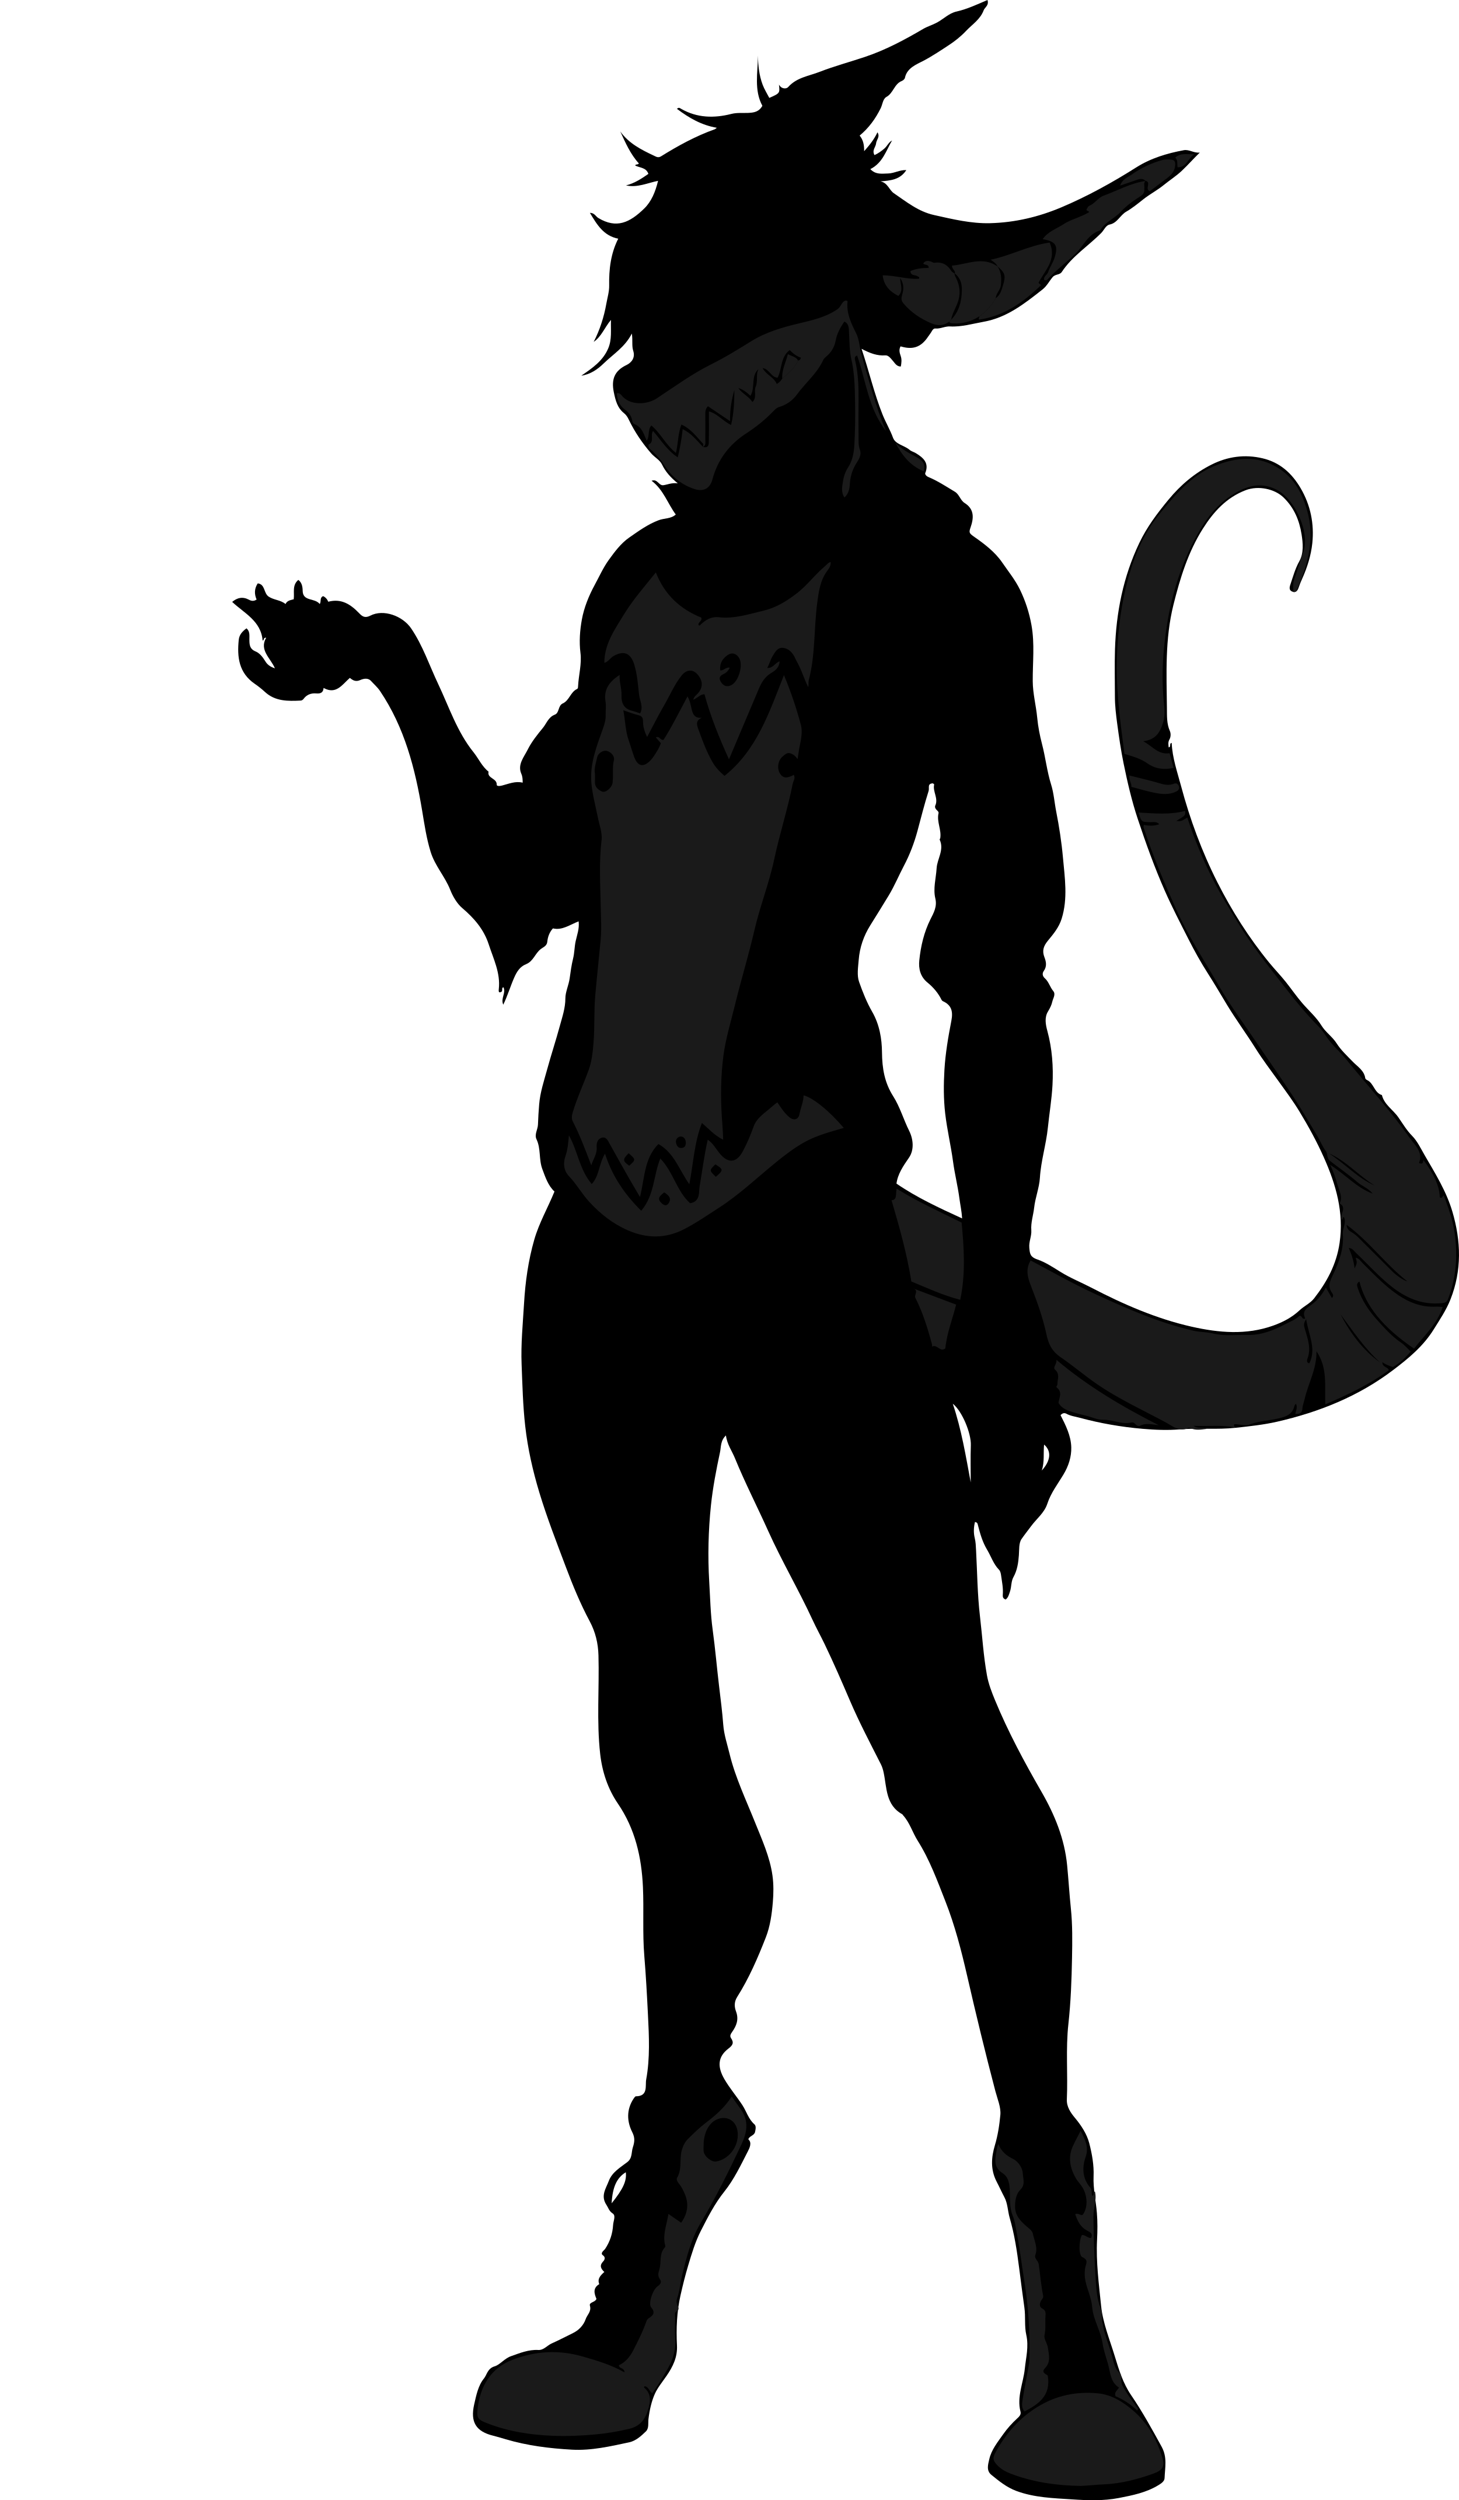 <?xml version="1.0" encoding="utf-8"?>
<!-- Generator: Adobe Illustrator 24.1.1, SVG Export Plug-In . SVG Version: 6.00 Build 0)  -->
<svg version="1.1" id="Layer_1" xmlns="http://www.w3.org/2000/svg" xmlns:xlink="http://www.w3.org/1999/xlink" x="0px" y="0px"
	 width="819.13" height="1403.45" viewBox="0 0 819.13 1403.45" style="enable-background:new 0 0 819.13 1403.45;" xml:space="preserve">
<style type="text/css">
	.st0{fill:#1A1A1A;}
</style>
<g>
	<path d="M293.45,439.34c-0.03-1.87-0.02-3.29-0.77-5.01c-2.25-5.16,1.51-9.37,3.59-13.55c2.21-4.44,5.47-8.46,8.59-12.27
		c1.99-2.44,3.05-6,6.64-7.35c2.58-0.97,1.73-5.07,4.48-6.31c3.7-1.68,4.3-6.42,8.03-8.11c0.48-0.22,0.5-0.88,0.54-1.59
		c0.32-6.23,2.12-12.45,1.34-18.65c-0.8-6.37-0.3-12.77,0.79-18.75c1.21-6.65,3.88-13.28,7.21-19.41c2.56-4.7,4.75-9.67,7.86-13.98
		c3.32-4.6,6.82-9.35,11.51-12.61c5.25-3.65,10.49-7.48,16.6-9.76c3.18-1.18,6.86-0.7,9.54-3.18c-4.51-6.05-6.85-13.86-13.58-18.95
		c3.41-1.25,3.97,2.89,6.66,2.5c2.38-0.34,4.56-1.47,8.05-1.05c-4.17-3.4-6.93-6.57-8.84-10.55c-1.25-2.61-4.14-4.02-6.07-6.24
		c-5.03-5.79-9.28-12.06-12.6-18.96c-0.69-1.44-1.4-2.62-2.78-3.72c-3.64-2.92-4.71-7.19-5.63-11.71
		c-1.46-7.15,0.35-12.01,7.18-15.26c2.82-1.34,4.95-4.14,3.74-7.9c-0.94-2.89-0.18-5.89-0.8-9.75
		c-3.81,7.59-10.44,11.55-15.78,16.76c-3.38,3.3-7.48,6.18-12.58,6.9c6.07-4.18,12.15-8.23,15.16-15.46
		c2.08-4.99,1.3-10.06,1.49-15.86c-3.63,4.32-5.34,9.38-9.7,12.35c3.5-6.82,5.78-14.01,7.11-21.48c0.6-3.37,1.64-6.7,1.58-10.17
		c-0.16-9.11,0.88-17.98,5.09-26.28c-8.3-1.64-11.95-7.93-15.91-14.5c2.54-0.04,3.27,2.02,4.74,2.9
		c10.18,6.11,17.59,2.65,25.79-5.36c3.96-3.87,6.22-9.19,7.74-15.52c-5.98,1.23-11.7,3.97-17.99,2.58
		c4.67-1.17,8.56-3.67,12.55-6.47c-1.18-3.62-4.78-3.36-7.39-4.69c0.23-0.96,1.47-0.26,2.05-1.18c-4.71-5.17-7.52-11.58-10.45-17.98
		c4.78,6.73,11.74,10.25,18.84,13.59c1.32,0.62,2.43,1.42,4.09,0.38c9.57-5.95,19.44-11.35,30.09-15.15
		c0.43-0.15,0.77-0.55,1.19-0.86c-8.54-1.42-15.63-5.54-22.38-10.62c1.08-1.04,1.68-0.38,2.38,0.01c8.95,5.12,18.48,5.3,28.13,2.85
		c3.18-0.81,6.25-0.45,9.37-0.58c3.16-0.14,6.11-0.45,8.08-4c-4.76-8.8-2.55-18.56-2.49-28.18c0.1,5.6,0.67,11.13,2.65,16.38
		c0.97,2.57,2.48,4.94,3.73,7.38c5.96-2.63,5.96-2.63,5.42-7.51c1.36,2.62,4.16,2.58,5.18,1.42c4.76-5.4,11.59-6.17,17.66-8.54
		c8.34-3.25,17.02-5.55,25.49-8.4c11.46-3.85,22.13-9.51,32.57-15.66c2.38-1.4,5.37-2.28,7.89-3.65c3.65-1.99,6.72-5.21,10.88-6.14
		c6.05-1.36,11.63-4.02,17.41-6.48c0.95,3.07-1.51,4.08-2.14,5.77c-1.94,5.18-6.46,7.93-9.93,11.62c-2.73,2.91-6.11,5.62-9.21,7.66
		c-4.68,3.09-9.55,6.35-14.64,9.05c-3.75,1.99-9.27,3.92-10.44,9.6c-0.14,0.68-1.01,1.46-1.72,1.74c-4.27,1.64-4.75,6.81-8.65,8.96
		c-2.03,1.11-2.17,4.19-3.22,6.32c-2.9,5.88-6.62,11.05-11.82,15.38c2.03,2.52,2.54,5.2,2.52,8.78c3.23-3.66,5.71-6.79,7.46-10.61
		c1.63,2.47-0.58,4.19-0.76,6.22c-0.18,2.06-2.46,3.84-0.88,6.57c2.13-0.98,3.85-2.23,5.54-3.68c1.61-1.38,2.32-3.47,4.31-4.53
		c-3.38,5.74-5.21,12.55-12.19,16.08c3.06,3.24,6.52,2.51,9.93,2.45c3.46-0.06,6.51-2.06,10.27-1.92c-3.5,5.48-8.9,5.89-14.54,6.35
		c4.09,0.75,4.88,4.85,7.53,6.65c7.08,4.81,13.68,10.27,22.59,12.25c10.43,2.32,20.75,4.85,31.49,4.57
		c13.86-0.36,27.12-3.48,39.92-8.88c14.77-6.24,28.7-13.96,42.24-22.52c8.05-5.08,17.16-7.83,26.54-9.57c3.09-0.57,5.71,1.76,9,1.31
		c-3.49,3.37-6.59,6.93-10.08,10.22c-3.18,3-6.88,5.34-10.18,8.03c-3.5,2.86-7.83,5.13-11.47,8.01c-3.07,2.43-6.31,5.06-9.48,6.87
		c-3.59,2.05-5.02,6.41-9.42,7.29c-2.16,0.43-3.12,3.13-4.7,4.72c-7.31,7.37-16.31,13.03-22.14,21.87
		c-1.22,1.84-3.64,1.12-5.15,2.92c-1.9,2.26-3.26,5-5.62,6.87c-10,7.88-19.97,15.84-33.02,18.17c-6.27,1.12-12.47,2.99-18.91,2.65
		c-2.91-0.16-5.43,1.4-8.29,1.16c-1.06-0.09-1.65,0.86-2.16,1.77c-0.56,0.99-1.31,1.88-1.95,2.84c-3.91,5.86-8.49,7.52-15.42,5.4
		c-1.05,1.85-0.58,3.57,0.09,5.49c0.64,1.85,0.42,3.9,0.03,5.84c-2.38-0.02-3.25-1.85-4.56-3.32c-1.11-1.25-2.38-3.08-4.14-2.95
		c-4.56,0.34-8.58-1.17-13.33-3.68c4.3,12.88,7.08,25.11,11.76,36.84c1.78,4.47,4.25,8.58,5.92,13.12c1.37,3.72,6.37,4.23,9.34,6.8
		c0.96,0.83,2.35,1.14,3.46,1.82c4.19,2.56,7.6,5.48,5.28,11.21c-0.18,0.44,0.25,1.56,1.85,2.22c5.17,2.15,9.93,5.33,14.78,8.22
		c2.49,1.48,3.06,4.79,5.46,6.31c5.7,3.59,5.12,8.69,3.3,13.88c-0.94,2.68-0.68,3.17,2.01,5.05c5.81,4.05,11.77,8.57,15.81,14.49
		c3.43,5.02,7.33,9.76,10.03,15.36c3.07,6.36,5.14,12.83,6.4,19.79c1.89,10.51,0.64,21.01,0.71,31.49
		c0.05,6.99,1.86,13.61,2.51,20.45c0.47,5.01,1.45,10.02,2.72,14.89c1.95,7.5,2.76,15.22,5.1,22.7c1.5,4.77,1.86,10.13,2.86,15.2
		c1.67,8.49,2.99,17.09,3.76,25.63c1.03,11.44,2.87,23.08-0.75,34.54c-1.52,4.82-4.66,8.57-7.7,12.25c-2.5,3.04-3.33,5.68-1.93,9.28
		c0.98,2.52,1.45,5.12-0.34,7.65c-1.03,1.46-0.79,2.95,0.65,4.24c2.14,1.92,2.78,4.86,4.62,7.06c1.55,1.86-0.09,4.03-0.52,5.97
		c-0.42,1.92-1.32,3.71-2.41,5.5c-2.06,3.36-1.36,7.3-0.37,10.93c2.71,9.97,3.43,20.14,2.89,30.37c-0.43,8.01-1.78,15.96-2.6,23.93
		c-0.97,9.48-3.88,18.58-4.47,28.11c-0.35,5.66-2.59,11.09-3.23,16.8c-0.47,4.22-1.92,8.36-1.6,12.65c0.25,3.37-1.43,6.42-1.12,9.81
		c0.3,3.16,0.32,5.19,4.51,6.61c4.53,1.53,8.93,4.48,13.12,7.07c5.52,3.41,11.5,5.8,17.17,8.75c17.95,9.33,36.54,17.46,56.36,21.93
		c15.17,3.42,30.65,4.79,45.74-0.6c5.34-1.91,10.44-4.49,14.85-8.62c2.48-2.32,6.01-3.92,8.17-6.7
		c7.18-9.23,12.57-19.13,14.29-31.13c2.46-17.17-1.99-32.59-8.84-47.98c-4-8.98-8.71-17.53-13.75-25.84
		c-3.49-5.75-7.6-11.27-11.57-16.79c-4.42-6.15-9.05-12.24-13.07-18.64c-5.18-8.24-10.96-16.08-15.98-24.36
		c-3.5-5.79-6.96-11.73-10.6-17.41c-4.03-6.29-7.67-12.82-11-19.4c-4.58-9.03-9.27-18.03-13.36-27.32
		c-5.78-13.13-10.63-26.61-15.14-40.2c-3.39-10.19-5.81-20.64-7.96-31.17c-1.51-7.37-2.58-14.81-3.58-22.22
		c-0.67-5-1.3-10.14-1.3-15.27c-0.01-8.83-0.23-17.67,0.04-26.49c0.65-20.79,4.61-40.8,13.65-59.77
		c4.28-8.99,10.07-16.66,16.35-24.27c6.83-8.29,14.75-14.99,24.21-19.74c9.01-4.54,18.66-5.89,28.68-3.53
		c9.75,2.3,16.44,8.4,21.36,16.81c5.58,9.54,7.65,19.98,6.54,30.79c-0.71,6.88-2.83,13.63-5.71,20.03
		c-0.73,1.63-1.43,3.29-1.99,4.98c-0.61,1.85-1.69,3.03-3.64,2.17c-1.6-0.7-1.62-2.03-1.03-3.76c1.53-4.48,2.7-8.99,5.07-13.23
		c2.58-4.61,2.05-10.15,1.27-15.1c-1.24-7.78-4.11-14.89-10.15-20.73c-4.88-4.72-13.97-6.83-21.25-4.06
		c-10.91,4.16-18.18,12.33-24.07,21.68c-8.24,13.06-12.73,27.66-16.46,42.62c-4.8,19.24-3.9,38.73-3.67,58.18
		c0.05,4.12-0.18,8.56,1.64,12.66c0.61,1.38,0.6,3.34-0.26,4.86c-0.82,1.45-0.55,2.87-0.39,4.35c1.58-0.18,0.1-2.27,1.69-2.48
		c0.36,8.4,3.15,16.31,5.29,24.31c4.97,18.6,11.64,36.64,20.32,53.83c8.12,16.07,17.74,31.23,29.15,45.2c3,3.67,6.37,7.14,9.29,10.8
		c3.16,3.97,6.05,8.2,9.42,12.09c3.56,4.1,7.83,7.86,10.55,12.3c2.4,3.94,6.19,6.31,8.64,10.19c2.29,3.64,5.94,7.05,9.14,10.35
		c2.43,2.5,6.27,4.82,6.86,9.07c0.06,0.41,0.57,0.89,0.99,1.08c3.88,1.74,4.04,7.17,8.37,8.44c1.31,5.38,6.27,8.24,9.22,12.48
		c2.37,3.4,4.64,7.28,7.8,10.47c2.85,2.88,4.88,7.2,7.09,11c5.89,10.16,12.11,20.12,15.47,31.52c4.86,16.51,5.34,32.92-1.05,49.15
		c-2.37,6.04-5.99,11.36-9.41,16.87c-5.94,9.58-14.3,16.41-22.93,22.95c-19.34,14.66-41.46,23.52-64.95,28.9
		c-7.61,1.74-15.47,2.58-23.31,3.43c-10.47,1.13-20.92,0.02-31.31,0.89c-7.07,0.59-14.14,0.28-21.06-0.32
		c-11.84-1.03-23.63-3.06-35.16-6.18c-2.5-0.68-5.13-0.98-7.46-2.24c-1.13-0.62-2.2-0.49-3.36,0.76c2.87,5.65,5.85,11.52,6.02,18.04
		c0.14,5.35-1.54,10.5-4.32,15.16c-3.23,5.41-7.14,10.42-9.13,16.53c-1.66,5.09-5.98,8.36-9.03,12.48c-1.8,2.42-3.77,4.9-5.45,7.33
		c-1.58,2.29-1.26,5.98-1.49,9.08c-0.31,4.28-0.92,8.45-3.04,12.26c-1.39,2.5-1.05,5.4-1.93,8.03c-0.58,1.73-0.95,3.43-2.42,4.58
		c-1.5-0.45-1.74-1.53-1.64-2.73c0.31-3.66-0.46-7.2-0.95-10.79c-0.16-1.21-0.46-2.46-1.15-3.17c-3.16-3.23-4.45-7.5-6.69-11.23
		c-2.63-4.37-3.98-9.17-5.22-14.03c-0.17-0.65-0.19-1.29-1.61-1.58c-0.74,2.98-0.84,6.16-0.14,8.98c0.58,2.32,0.62,4.55,0.75,6.85
		c0.67,12.37,0.75,24.8,2.19,37.08c1.3,11.06,1.95,22.22,3.93,33.18c0.86,4.76,2.65,9.41,4.51,13.91
		c7.36,17.84,16.49,34.78,26.12,51.49c7.36,12.78,12.94,26.28,14.39,41.3c0.78,8.03,1.25,16.09,2.08,24.08
		c0.97,9.31,0.83,18.57,0.66,27.82c-0.23,12.38-0.69,24.8-2.04,37.09c-1.56,14.12-0.24,28.22-0.87,42.31
		c-0.19,4.23,2.21,7.6,4.5,10.35c3.66,4.38,6.8,9.22,8.11,14.36c1.51,5.91,2.67,12.2,2.4,18.5c-0.3,6.96,1.32,13.73,1.86,20.6
		c0.4,4.97,0.35,10,0.1,14.99c-0.64,12.45,1.02,24.78,2.26,37.08c0.98,9.68,4.81,18.88,7.65,28.22c2.34,7.68,4.65,15.29,9.21,21.96
		c6.35,9.29,11.73,19.11,17.14,28.96c3.26,5.93,1.87,11.71,1.64,17.61c-0.07,1.85-1.99,3.05-3.51,3.98
		c-6.78,4.14-14.43,5.67-22.1,7.16c-8.73,1.7-17.58,1.37-26.28,0.79c-10.55-0.7-21.27-0.96-31.43-4.77c-5.34-2-9.63-5.49-13.92-8.99
		c-2.99-2.44-1.83-5.92-1.17-8.83c1.22-5.33,4.72-9.58,7.81-13.98c2.29-3.26,4.95-6.19,7.87-8.88c1.13-1.05,2.27-2.12,1.83-3.81
		c-2.14-8.32,1.6-16.06,2.43-24.08c0.65-6.33,2.31-12.41,0.83-18.98c-1.11-4.91-0.34-10.15-1.06-15.28
		c-1.05-7.45-2-14.92-2.96-22.38c-1.21-9.42-2.6-18.77-5.26-27.88c-1.14-3.91-1.12-8.21-3-11.74c-1.53-2.88-2.85-5.84-4.34-8.69
		c-3.57-6.87-3.04-13.67-0.99-20.54c1.66-5.56,2.52-11.32,3.05-16.95c0.41-4.31-1.61-8.89-2.77-13.29
		c-5.67-21.56-10.92-43.22-15.9-64.95c-3.24-14.12-6.88-28.2-12.17-41.67c-4.55-11.58-8.84-23.38-15.55-34.01
		c-2.98-4.71-4.47-10.27-8.36-14.45c-0.11-0.12-0.15-0.34-0.27-0.41c-9.42-5.18-8.68-14.96-10.52-23.51
		c-0.35-1.65-0.82-3.17-1.55-4.61c-5.98-11.82-12.17-23.55-17.38-35.73c-4.56-10.64-9.17-21.26-14.19-31.69
		c-2.19-4.55-4.64-8.96-6.76-13.55c-7.8-16.91-17.29-32.99-24.94-49.99c-6.14-13.65-13-26.98-18.67-40.85
		c-1.66-4.07-4.37-7.68-5.04-12.73c-3.1,2.89-2.7,6.45-3.31,9.33c-2.11,9.89-4.05,19.87-5.1,29.92c-1.48,14.2-1.82,28.53-0.97,42.77
		c0.54,9.03,0.71,18.14,1.94,27.1c1.45,10.55,2.34,21.17,3.61,31.74c0.86,7.15,1.78,14.35,2.33,21.56
		c0.42,5.53,2.21,10.84,3.52,16.22c3.25,13.37,9.18,25.73,14.26,38.41c3.93,9.8,8.4,19.5,9.86,30.07c0.68,4.91,0.61,10,0.19,14.95
		c-0.57,6.68-1.48,13.41-3.94,19.69c-4.51,11.52-9.42,22.92-16.05,33.39c-1.88,2.96-1.57,5.76-0.68,8.15
		c1.69,4.53,0.27,8.04-2.15,11.49c-0.85,1.21-1.5,2.26-0.62,3.57c1.74,2.58,0.91,3.98-1.5,5.82c-5.92,4.52-6.36,10.11-2.24,17.18
		c3,5.15,6.89,9.66,10.12,14.61c2.29,3.51,3.36,7.77,6.73,10.72c1.09,0.95,0.65,2.94,0.33,4.33c-0.47,2.07-3.12,2.09-3.77,4.08
		c2.18,1.83,0.72,4.86-0.16,6.58c-4,7.8-7.83,15.92-13.25,22.7c-5.5,6.88-9.34,14.47-13.25,22.13c-3.14,6.15-5.09,12.73-7.08,19.38
		c-1.67,5.58-3.06,11.19-4.33,16.83c-2.08,9.24-2.45,18.66-1.98,28.07c0.33,6.64-2.28,11.93-5.93,17.21
		c-2.25,3.26-4.96,6.58-6.45,9.89c-1.9,4.2-3.02,9.26-3.61,14.11c-0.3,2.44,0.38,5.28-1.47,7.08c-2.67,2.6-5.67,5.32-9.34,6.1
		c-10.57,2.26-21.23,4.74-32.11,4.14c-12.57-0.7-25.08-2.24-37.23-5.85c-2.34-0.69-4.68-1.41-7.04-1.99
		c-9.75-2.39-12.91-7.72-10.67-17.58c1.17-5.13,2.24-10.57,5.47-14.53c1.75-2.14,1.94-5.62,6.04-6.84c2.94-0.87,5.47-4.38,9.12-5.67
		c5.03-1.78,9.89-3.8,15.39-3.5c3.03,0.16,4.93-2.54,7.5-3.68c4-1.77,7.91-3.83,11.86-5.76c3.19-1.55,5.97-4.24,7.26-7.97
		c0.85-2.44,3.28-4.16,2.34-7.45c-0.58-2.03,2.91-1.8,3.67-3.82c-1.23-2.94-2.17-6.06,1.57-8.28c-1.17-2.96,0.63-4.85,2.85-6.83
		c-1.89-1.75-2.85-3.54-0.78-5.77c0.21-0.23,2.13-2.08-0.03-3.6c-1.76-1.24,0.81-2.88,1.26-3.57c2.75-4.18,4.16-8.47,4.48-13.51
		c0.14-2.24,1.66-5.15-0.22-6.38c-2.09-1.37-2.42-3.15-3.54-4.85c-3.37-5.08-0.28-9.13,1.33-13.4c1.88-4.97,6.45-7.56,10.37-10.57
		c2.94-2.25,2.23-5.46,3.12-8.23c0.9-2.79,1.39-5.23-0.26-8.48c-3.1-6.07-3.38-12.74,0.67-18.89c0.36-0.54,0.91-1.37,1.38-1.37
		c6.95-0.03,5.09-5.99,5.72-9.4c2.2-11.97,1.61-24.19,1-36.25c-0.55-11.03-1.14-22.1-2.05-33.09c-1.07-12.97-0.19-25.89-0.78-38.82
		c-0.77-16.74-4.37-32.54-14.06-46.74c-5.64-8.27-8.8-17.77-9.94-27.87c-2.07-18.41-0.45-36.87-0.96-55.29
		c-0.19-6.78-1.65-13.06-4.92-19.17c-5.22-9.77-9.46-20.03-13.37-30.42c-5.21-13.86-10.61-27.65-14.9-41.85
		c-3.68-12.2-6.49-24.54-7.93-37.25c-1.31-11.52-1.57-23.05-2.03-34.6c-0.47-11.52,0.7-22.94,1.37-34.36
		c0.7-12.02,2.38-24.05,5.74-35.74c2.71-9.44,7.62-17.89,11.34-27.02c-3.54-3.26-5.07-7.92-6.82-12.6
		c-2.03-5.44-0.73-11.4-3.27-16.73c-1.29-2.7,0.72-5.45,0.82-8.24c0.13-3.77,0.36-7.55,0.67-11.32c0.56-6.87,2.74-13.26,4.51-19.73
		c2.22-8.14,4.9-16.21,7.1-24.34c1.34-4.93,3.11-9.97,3.11-15.49c0-3.53,1.85-7.3,2.4-11.16c0.52-3.72,1.04-7.58,1.92-11.12
		c0.8-3.23,0.76-6.49,1.43-9.68c0.75-3.53,2.21-7.12,1.69-11.25c-5,1.94-9.23,5.19-14.43,3.95c-2.03,2.27-2.89,4.83-3.16,7.51
		c-0.24,2.38-2.28,3.03-3.64,4.07c-3.19,2.44-4.21,6.89-8.23,8.49c-3.46,1.38-5.2,4.13-6.7,7.54c-2.16,4.88-3.64,10.04-6.15,15.23
		c-1.6-3.63,1.71-6.65,0.08-9.8c-1.52,0.38,0.39,2.74-2.15,2.86c-0.57-0.08-0.53-1.04-0.44-1.79c1.02-9.05-2.99-16.95-5.66-25.16
		c-2.76-8.45-8.19-14.69-14.96-20.45c-2.69-2.29-5.13-6.27-6.64-10.13c-2.94-7.48-8.59-13.46-11.02-21.36
		c-2.33-7.56-3.45-15.25-4.73-22.95c-3.95-23.82-9.91-46.9-23.66-67.29c-1.47-2.18-3.39-3.82-5.1-5.69
		c-1.63-1.8-4.15-1.32-6.05-0.46c-2.38,1.07-4.03,0.27-5.79-1.24c-4.28,3.73-7.67,9.59-14.75,5.65c-0.25,2.97-2.14,3.24-4.1,3.09
		c-2.97-0.24-5.34,0.64-7.14,3.05c-0.4,0.53-0.93,0.92-1.66,0.96c-7.15,0.36-14.29,0.45-20-4.83c-1.83-1.69-3.76-3.21-5.78-4.6
		c-8.91-6.12-9.95-15.01-8.96-24.67c0.29-2.85,2.03-4.76,4.36-6.46c2,1.73,1.59,4.05,1.61,6.23c0.03,2.88,0.07,5.36,3.58,6.79
		c2.12,0.86,3.95,3.15,5.2,5.23c1.2,1.99,2.64,3.25,5.56,4.21c-2.5-5.85-8.92-10.2-4.91-17.2c-1.83-0.12-0.96,1.6-2,1.58
		c-0.91-11.02-10.33-15.31-17.09-21.67c2.88-2.43,5.98-3.04,9.34-1.26c1.42,0.75,2.75,1.04,4.38-0.08
		c-1.36-3.09-1.29-6.17,0.65-9.07c4.31,0.55,3.18,5.52,6.17,7.48c2.98,1.95,6.65,1.8,9.42,4.13c0.92-2.03,2.86-2.19,4.58-2.66
		c0.54-3.71-1.04-7.82,2.6-10.9c2.02,1.53,2.39,3.87,2.43,5.99c0.05,2.87,1.29,4.06,3.91,4.85c1.96,0.59,4.2,0.91,5.69,2.71
		c0.96-1.43-0.16-3.59,1.91-4.43c1.31,0.63,2.28,1.69,2.87,3.14c7.29-1.92,12.44,1.38,17.2,6.3c1.5,1.55,3.05,3.25,6.43,1.51
		c7.32-3.79,18.09,0.1,22.89,7.15c6.58,9.66,10.21,20.73,15.16,31.16c6.17,13.03,10.65,26.92,19.87,38.37
		c2.88,3.58,4.71,7.97,8.44,10.89c-0.89,3.87,4.72,3.63,4.58,7.28c-0.04,1.03,1.76,0.84,2.98,0.53
		C285.67,439.97,289.37,438.32,293.45,439.34z M540.17,683.94c-0.26-4.11-1.05-7.65-1.52-11.19c-0.91-6.94-2.65-13.78-3.58-20.72
		c-1.22-9.07-3.37-17.97-4.42-27.09c-0.94-8.16-0.89-16.27-0.42-24.32c0.54-9.27,2.13-18.52,3.9-27.66
		c0.99-5.14,0.16-8.73-4.75-10.95c-0.28-0.13-0.57-0.4-0.71-0.67c-1.9-3.9-4.67-7.13-7.98-9.83c-4.02-3.28-5.04-7.81-4.57-12.4
		c0.82-7.99,2.62-15.79,6.29-23.13c1.76-3.51,3.82-7.04,2.72-11.63c-1.34-5.58,0.38-11.35,0.72-16.99
		c0.32-5.31,4.39-10.29,1.71-16.05c-0.09-0.2,0.3-0.58,0.34-0.89c0.72-4.7-2.08-9.16-0.98-13.91c0.2-0.87-0.68-1.45-1.24-2.05
		c-0.63-0.67-0.91-1.55-0.57-2.3c1.84-4.06-1.57-7.81-0.64-11.81c0.03-0.15-0.47-0.42-0.72-0.64c-3.28,0.16-1.84,2.54-2.41,4.32
		c-2.36,7.43-4.24,14.95-6.26,22.46c-1.79,6.63-4.29,13.22-7.49,19.29c-2.94,5.58-5.36,11.44-8.6,16.81
		c-3.41,5.64-6.9,11.24-10.39,16.83c-3.71,5.93-5.94,12.4-6.49,19.34c-0.33,4.14-1.1,8.69,0.21,12.4c2.01,5.7,4.34,11.55,7.31,16.71
		c4.2,7.28,5.48,15.32,5.55,22.81c0.08,9.1,1.44,17.03,6.26,24.63c3.85,6.06,5.81,13.06,9.01,19.49c2.25,4.52,2.97,10.58-0.15,15.08
		c-3.25,4.69-6.29,9.18-6.99,14.51C514.71,672.23,527.03,677.92,540.17,683.94z M545,832.13c0-6.95-0.2-13.91,0.06-20.85
		c0.25-6.71-4.91-19.22-10.14-23.33C539.84,802.52,542.22,817.36,545,832.13z M343.38,1236.8c6.49-8.08,8.56-12.6,7.96-17.44
		C346.25,1222.49,343.91,1227.63,343.38,1236.8z M586.18,810.87c-0.47,5.05,0.32,9.49-1.27,14.57
		C589.94,819.88,590.44,814.58,586.18,810.87z"/>
	<path class="st0" d="M349.94,398.69c1.14,5.77,1.12,11.47,3.03,16.89c1.08,3.07,1.96,6.21,3.07,9.27c1.95,5.37,5.24,6.08,9.1,2.03
		c0.68-0.71,1.32-1.48,1.86-2.3c1.53-2.3,3.06-4.6,4.02-7.4c-0.89-1.02-1.82-2.09-2.81-3.22c2.08-1.09,2.42,1.75,4.33,1.33
		c4.8-7.55,8.85-15.81,13.45-24.37c1.46,2.65,1.8,4.83,2.29,7.02c0.61,2.73,1.61,5.4,5.75,4.95c-3.32,1.49-3.04,3.47-2.08,6.12
		c2.33,6.42,4.66,12.81,8.06,18.78c1.77,3.1,4.15,5.46,6.75,7.73c18.12-14.45,25.04-35.45,33.38-56.56c4.03,9.67,7,18.64,9.46,27.77
		c1.45,5.39-0.63,10.7-1.3,16.02c-0.12,0.98-0.29,1.95-0.52,3.41c-1.08-1.74-2.45-2.77-4.05-3.3c-1.8-0.6-3.06,0.72-4.28,1.73
		c-2.75,2.26-3.39,6.95-1.43,9.81c1.7,2.48,3.88,2.63,7.64,0.54c1.08,1.88-0.3,3.47-0.64,5.19c-2.82,14.21-7.32,28.02-10.34,42.18
		c-2.88,13.54-8.02,26.42-11.13,39.9c-3.29,14.25-7.62,28.26-11.06,42.48c-2.26,9.32-5.14,18.54-6.36,28.08
		c-1.44,11.2-1.59,22.53-0.89,33.77c0.26,4.23,0.66,8.4,0.76,13.22c-4.91-2.44-8.03-6.05-11.92-9.4c-4.3,11.02-4.78,22.5-7.06,34.39
		c-5.76-8.07-8.43-17.52-17.36-22.58c-8.11,8.19-7.65,19.16-10.36,29.74c-2.29-3.91-4.39-7.39-6.4-10.93
		c-3.55-6.25-7.07-12.51-10.55-18.8c-1.05-1.9-2-4.33-4.62-3.5c-2.19,0.7-2.94,2.85-2.73,5.29c0.32,3.74-1.98,6.71-3.04,10.16
		c-3.25-8.43-6.29-16.71-10.34-24.56c-0.9-1.73-0.6-3.41-0.05-5.24c2.43-8.12,6.04-15.8,8.93-23.74c1.76-4.83,2.25-9.79,2.69-14.9
		c0.77-8.94,0.22-17.91,0.99-26.79c0.92-10.47,2.07-20.92,3.04-31.39c0.57-6.12,0.17-12.06,0.06-18.12
		c-0.24-12.57-1.06-25.17,0.46-37.78c0.5-4.17-1.29-8.64-2.14-12.95c-1.26-6.39-3.02-12.69-3.59-19.22
		c-0.95-11,3.13-20.93,6.66-30.94c0.85-2.4,1.45-4.66,1.37-7.16c-0.07-2.5,0.33-5.06-0.08-7.49c-1.16-6.86,2.18-11.24,7.93-15
		c-0.25,3.98,1.17,7.56,1.05,11.23c-0.15,4.65,1.3,7.8,6.07,8.95c1.41,0.34,2.78,0.88,4.36,1.4c1.99-3.6-0.18-7.1-0.57-10.44
		c-0.64-5.63-1.01-11.35-2.69-16.89c-1.98-6.54-5.89-8.17-11.72-4.79c-1.89,1.1-2.89,3.24-5.11,3.77
		c0.02-10.56,5.86-18.75,11.02-27.18c5.11-8.36,11.6-15.68,17.92-23.6c4.82,12.46,13.65,20.62,25.46,25.35
		c0.8,2.08-1.81,2.47-1.53,4.08c0.34,0.75,0.75,0.32,1.05,0.03c2.93-2.81,6.08-4.78,10.49-4.28c8.57,0.98,16.63-1.73,24.83-3.66
		c7.04-1.66,12.77-5.15,18.5-9.5c6.15-4.67,10.59-10.9,16.43-15.75c0.86-0.71,1.48-1.76,2.87-2.1c0.25,2.09-0.86,3.61-1.8,4.87
		c-4.01,5.36-4.82,11.48-5.68,17.92c-1.93,14.46-1.01,29.23-4.75,43.49c-0.32,1.24-0.04,2.63-0.31,4c-2.46-4.91-3.92-10.2-6.7-14.9
		c-0.41-0.7-0.69-1.48-1.06-2.21c-1.35-2.63-3.5-4.64-6.35-4.97c-3.3-0.38-4.71,2.71-6.08,4.96c-1.12,1.84-1.57,4.15-2.86,6.3
		c3.29,0.26,4.28-2.72,6.96-3.72c-0.13,3.65-2.72,5.38-4.7,6.56c-3.7,2.22-5.51,5.45-7.06,9.12c-5.49,12.99-10.99,25.97-16.66,39.36
		c-5.46-12.04-10.36-24.02-13.77-36.56c-2.37,0.07-3.72,2.01-6.32,3.14c0.5-1.82,1.56-2.48,2.33-3.29c3.12-3.27,3.31-6.89,0.5-10.49
		c-2.79-3.57-6.44-3.47-9.32,0.13c-4.02,5.02-6.47,10.96-9.66,16.46c-3.35,5.77-6.34,11.74-9.71,18.04
		c-1.53-3.06-2.32-5.81-2.3-8.77c0.01-1.92-0.62-3-2.69-3.48C355.65,400.8,353.07,399.73,349.94,398.69z M334.03,434.36
		c0,1.75,0.06,3.09-0.01,4.41c-0.17,2.98,1.77,4.59,4.04,5.57c1.82,0.79,4.99-1.83,5.75-4.38c0.18-0.62,0.15-1.31,0.22-1.97
		c0.36-3.74-0.33-7.47,0.64-11.28c0.51-2.01-1.29-4.37-3.75-5.15c-2.11-0.67-5.1,1.08-5.64,3.52
		C334.58,428.27,333.45,431.43,334.03,434.36z M409.69,374.81c-0.75,1.61-1.91,2.83-3.33,3.5c-1.99,0.95-3.04,2.03-1.8,4.18
		c1.53,2.66,3.62,3.34,6.08,2.07c4.08-2.11,6.71-11.26,4.35-15.17c-1.59-2.63-4.12-3.35-6.54-1.64c-2.92,2.07-4.55,4.83-4.08,8.58
		C406.49,376.44,407.63,374.29,409.69,374.81z M385.02,641.48c0.01-1.96-1.07-3.46-2.69-3.52c-1.61-0.06-3.09,1.53-2.83,3.19
		c0.22,1.4,0.85,3.37,3.06,3.25C384.41,644.32,385.05,643.1,385.02,641.48z M352.96,647.35c-3.51,3.39-3.42,4.45,0.33,7
		C357.01,650.93,357.01,650.93,352.96,647.35z"/>
	<path class="st0" d="M642.14,463.03c3.17,0.64,5.95,0.65,8.71-0.37c-1.45-1.61-3.28-1.12-4.94-1.15c-5.11-0.09-5.11-0.05-6.69-5.41
		c8.76,0.49,17.55,1.36,26.17-0.91c0.2,2.54,0.2,2.54-4.98,5.62c2.66,0.28,2.66,0.28,6.17-1.89c5.01,15.21,11.37,29.89,19.28,43.8
		c2.89,5.08,6.14,10.13,9.11,15.13c7.5,12.59,16.71,23.84,25.59,35.29c6.11,7.89,12.49,15.73,19.55,22.88
		c1.65,1.67,3.02,3.51,4.25,5.42c3.2,4.97,7.76,8.71,11.45,13.24c11.85,14.58,24.61,28.43,35.44,43.81
		c2.98,4.22,7.93,8.15,5.43,14.36c2.66,1.07,2.02-0.9,2.55-1.66c6.01,8.06,9,14.93,9.11,20.91c1.38,0.98,1.47-0.81,2.26-1.06
		c2.54,6.87,5.05,13.8,6.08,21.04c1.79,12.61,0.96,25.08-3.7,37.13c-0.67,1.73-1.71,2.09-3.34,2.27
		c-11.18,1.2-20.46-2.89-28.98-9.76c-7.01-5.65-12.96-12.35-19.46-18.51c-1.04-0.98-1.74-2.47-3.98-2.74
		c1.59,3.68,2.79,7.19,3.31,11.54c1.43-3.13,1.43-3.13,0.6-5.99c1.98,0.31,2.83,1.97,3.98,3.11c6.35,6.27,12.45,12.8,19.91,17.84
		c6.4,4.33,13.32,6.9,21.18,6.49c1.14-0.06,2.3,0.11,3.76,0.2c-3.01,9.63-10.37,15.94-16.05,23.39
		c-17.88-12.2-27.35-24.25-30.68-37.67c-1.9,0.98-1.31,2.51-0.89,3.79c2.28,6.95,6.37,12.9,11.22,18.21c4,4.38,7.98,8.86,13,12.25
		c2.04,1.37,3.66,3.36,5.47,5.06c-3.1,3.52-6.1,6.58-9.99,8.64c-1.98-0.55-3.96-1.28-5.93-2.71c0,3.03,2.98,2.49,3.65,4.55
		c-10.89,7.93-23,13.72-35.69,19.15c-0.47-10.13,1.5-20.26-4.96-29.8c0.17,10.02-4.64,18.04-6.65,26.82
		c-0.39,1.72-1.16,3.59-1.23,5.18c-0.13,2.81-1.58,3.24-3.96,3.19c0.13-1.66,1.43-3.63,0.29-5.73c-0.31,0.44-0.73,0.8-0.83,1.23
		c-1.17,5.14-5.37,6.21-9.62,7.15c-5.29,1.18-10.73,1.34-15.94,3.41c-1.62,0.64-4.78-0.11-7.24-0.3c-2.02-0.16-0.9,0.92-0.53,1.83
		c-7.55-1.6-15.06-0.52-23.37-0.94c2.67,1.87,5.01,0.42,7.44,1.72c-3.29,0.43-6.07,0.9-8.84-0.3c-0.44-0.19-1.06-0.44-1.41-0.27
		c-5.08,2.47-8.51-0.77-12.62-3c-13.22-7.15-26.94-13.37-39.34-21.99c-6.72-4.67-12.96-10.02-19.68-14.59
		c-5.08-3.46-6.92-7.44-8.13-13.12c-1.99-9.35-5.3-18.4-8.8-27.36c-1.67-4.28-3.03-9.14-0.01-13.92
		c11.68,6.23,23.32,12.83,35.44,18.46c18.17,8.44,36.5,16.51,56.13,21.02c3.44,0.79,7.35,0.66,10.55,1.46
		c6.65,1.67,13.15,0.72,19.68,0.88c7.47,0.18,14.41-2.52,20.93-5.95c2.86-1.51,6.03-2.59,8.21-4.81c1.62-0.18,1.19,2.3,3.21,1.51
		c-2.15-4.35,1.17-5.94,4.04-8.13c3.14-2.4,5.57-5.58,7.56-9.22c1.18,2.05,2.27,3.92,3.39,5.86c1.35-1.24,0.32-2.49,0.05-2.87
		c-2.78-3.94-0.89-7.15,0.84-10.83c3.27-6.97,5.86-14.27,5.23-22.18c-0.26-3.2,2.05-6.05,0.71-9.39c-1.2-0.51-0.27,1.33-1.38,1.35
		c-1.47-2.82,3.4-6.69-1.12-9.09c1.84-3.67-0.15-6.93-1.13-10.29c-1.03-3.53-2.07-7.05-4.24-11.48c8.8,5.61,14.98,12.93,23.87,16.18
		c-2.21-2.96-5.78-4.07-8.48-6.41c-4.94-4.26-10.35-7.97-15.5-12c-1.73-1.35-1.35-4.24-2.11-5.22c-2.02-2.62-3.09-5.6-4.73-8.32
		c-4.62-7.68-9.1-15.46-14.02-22.95c-7.15-10.88-14.67-21.52-21.98-32.3c-6.31-9.32-13.05-18.4-18.68-28.12
		c-8.59-14.84-18.06-29.22-25.08-44.92c-6.64-14.86-13.02-29.83-18.01-45.35C641.97,464.11,642.09,463.75,642.14,463.03z
		 M756.02,687.53c0.1,2.39,1.63,3.46,2.85,4.17c2.65,1.53,4.57,3.78,6.67,5.85c5.44,5.37,10.82,10.81,16.24,16.21
		c2.12,2.12,6.3,5.08,8.32,5.5C777.96,709.76,768.89,696.99,756.02,687.53z M774.82,764.78c-8.79-7.92-15.25-17.67-22.22-27
		C758.14,748.29,765.01,757.76,774.82,764.78z M746.04,647.4c8.9,5.59,15.93,13.82,25.77,18.08
		C762.82,660.02,755.89,651.65,746.04,647.4z M733.33,740.53c-1.55,2.26-1.3,3.48-0.89,4.95c1.57,5.6,3.9,11.14,1.61,17.16
		c-0.3,0.79-0.61,2.41,1.06,2.62C739.17,757.03,734.69,749.47,733.33,740.53z"/>
	<path class="st0" d="M410.81,1176.83c1.98,2.8,3.55,5.04,5.14,7.26c4.59,6.42,3.47,12.97,0.39,19.52
		c-7.07,15.05-14.46,29.91-22.97,44.24c-5.35,9-7.92,19.22-10.4,29.38c-1.04,4.27-1.32,8.7-2.8,12.89
		c-0.42,1.19-0.46,2.67,0.18,3.91c0.76,1.49,1.13,2.58-0.8,3.64c-1,0.54-0.5,2.16-0.51,3.3c-0.03,3.83-0.26,7.69,0.04,11.49
		c0.49,6.15-1.03,11.69-4.05,16.95c-2.74,4.77-5.5,9.53-8.86,14.06c-1.73-1.23-2-3.7-4.25-4c-0.16,0.22-0.46,0.62-0.45,0.63
		c4.55,3.7,3.72,8.28,2.24,13.02c-1.64,5.25-4.61,8.85-10.33,10.23c-6.39,1.55-12.75,2.6-19.31,3.2
		c-7.95,0.73-15.89,1.05-23.81,0.74c-12.44-0.49-24.7-2.4-36.42-6.9c-5.44-2.09-6.32-2.97-5.73-8.12
		c1.47-12.76,7.31-22.91,19.69-27.67c12.66-4.87,25.77-5.68,39.05-1.89c8.09,2.31,16.13,4.66,23.78,8.98
		c-0.12-2.56-2.51-1.99-2.98-3.38c-0.29-0.43-0.22-0.64,0.13-0.8c3.13-1.39,5.77-4.42,7.5-7.73c2.88-5.51,5.64-11.06,7.71-16.92
		c0.31-0.87,0.75-1.23,1.47-1.7c2.35-1.54,3.54-3.1,1.11-5.98c-1.73-2.06,0.89-9.87,3.58-11.77c1.61-1.14,2.56-2.29,1.31-4.03
		c-1.21-1.69-0.95-3.44-0.39-5.06c1.43-4.13-0.2-9,3.1-12.65c0.21-0.23,0.44-0.64,0.37-0.88c-1.78-6.18,0.82-11.94,1.74-18.03
		c2.3,1.59,4.54,3.15,7.14,4.94c3.8-5.39,4.46-10.79,1.85-16.61c-0.74-1.64-1.5-3.24-2.62-4.7c-0.85-1.1-2.24-2.66-1.47-3.98
		c2.9-4.99,1.1-10.68,2.73-15.87c0.73-2.31,1.66-4.21,3.33-5.87c3.17-3.14,6.33-6.25,9.91-8.98
		C401.62,1187.52,406.84,1183.04,410.81,1176.83z M395.03,1204.2c0,1.16-0.13,2.34,0.03,3.48c0.38,2.85,4.49,6.1,7.01,5.65
		c7.85-1.39,13.45-9.7,11.9-17.64c-1.04-5.33-5.72-8.04-10.79-6.26C398.21,1191.18,395.03,1196.94,395.03,1204.2z"/>
	<path class="st0" d="M363.06,247.4c-1.59-3.6-2.54-7.64-6.81-9.3c-0.78-0.31-1.17-1.13-1.31-2.01c-0.45-2.71-2.01-4.65-4.19-6.25
		c-2.92-2.16-4.23-5.2-4.46-9.1c1.81-0.41,2.56,1.15,3.46,2.05c5.09,5.12,14.09,4.06,18.95,0.85c10.06-6.63,19.83-13.8,30.67-19.18
		c7.77-3.86,15.13-8.42,22.48-12.97c8.17-5.05,17.22-7.69,26.38-9.88c7.64-1.82,15.17-3.44,21.86-7.97
		c2.09-1.42,2.48-4.29,4.54-4.91c0.98-0.02,1.24,0.19,1.2,0.6c-0.65,6.54,1.99,12.06,4.84,17.73c1.85,3.69,1.88,8.16,3.06,12.25
		c4.15,14.35,7.81,28.83,13.74,42.61c-9.86-12.33-11.24-28.05-16.26-42.34c-1.59,0.53-1.33,1.75-1.14,2.56
		c1.87,7.76,2.03,15.65,1.94,23.57c-0.07,6.33-0.06,12.66,0.01,18.99c0.03,2.61-0.21,5.19,0.79,7.83c0.89,2.35-0.25,4.83-1.62,6.89
		c-2.47,3.71-3.81,7.88-4.06,12.18c-0.17,2.98-0.68,5.45-3.01,7.66c-2.07-2.91-1.28-6.15-0.84-9.09c0.4-2.67,1.35-5.48,2.82-7.74
		c3.58-5.49,3.54-11.67,3.8-17.7c0.35-8.48,0.28-17,0.02-25.48c-0.18-5.89-0.62-11.8-1.95-17.58c-1.13-4.91-0.98-9.88-1.3-14.84
		c-0.13-1.96,0.23-5.07-2.64-6.34c-2.24,3.37-4.13,6.73-4.82,10.54c-0.68,3.74-2.44,6.71-5.32,9.11c-0.63,0.53-1.32,1.12-1.65,1.84
		c-3.45,7.59-9.96,12.85-14.76,19.42c-2.43,3.32-5.86,5.83-9.9,7.01c-1.62,0.48-2.53,1.53-3.53,2.56
		c-4.59,4.75-9.67,8.79-15.25,12.42c-9.39,6.12-15.91,14.72-18.83,25.75c-1.34,5.04-5,7.02-9.99,5.39
		c-7.42-2.41-13.05-7.05-17.19-13.62c-1.72-2.74-3.99-5.05-6.2-7.39c-1.07-1.13-2.93-1.87-2.47-3.99c3.52-1.53,0.76-5.34,2.54-7.62
		c4.45,5.16,7.91,10.93,13.85,14.82c1.33-5.45,2.19-10.52,2.76-15.83c4.84,2.26,7.93,6.36,11.43,9.98c3.49,0.88,3.21-1.77,3.26-3.72
		c0.12-5.32,0.04-10.64,0.04-16.23c4.8,1.26,7.6,5.22,12.45,7.63c1.56-6.59,1.82-13.08,1.86-19.62c-1.59,5.51-2.56,11.13-2.43,17.45
		c-4.52-3.04-8.55-5.75-12.4-8.34c-1.46,1.37-1.53,3.15-1.5,5.01c0.06,4.49,0.06,8.98,0,13.47c-0.02,1.58,0.57,3.42-1.37,4.45
		c0.06-0.64,0.43-1.57,0.14-1.88c-3.68-3.87-6.8-8.41-12.19-10.79c-1.96,5.21-1.78,10.56-3.05,15.92
		c-5.71-4.44-8.58-11.05-13.84-15.42C363.46,241.46,364.91,244.91,363.06,247.4z M439.18,212.52c3.37-3.01,6.98-5.81,8.87-10.12
		c0.93-0.14,1.42-0.7,1.57-1.64c-2.4-0.79-4.31-2.3-6.27-4.26c-5.27,4.03-4.2,10.63-6.77,15.5c-3.66-0.1-4.54-4.87-8.42-5.37
		c2,3.82,6.33,5.02,7.92,8.88C437.44,214.87,438.36,213.75,439.18,212.52z M414.53,217.79c2.06,3.12,5.68,4.55,7.95,7.87
		c2.66-2.68,0.64-6.04,1.78-8.6c1.43-3.23-0.06-6.77,1.6-9.9c-4.51,4.09-1.65,10.26-4.53,15.03
		C419.32,220.23,417.16,218.67,414.53,217.79z"/>
	<path class="st0" d="M726.23,332.36c-0.34-2.78-0.4-5.27,0.62-7.9c1.76-4.55,2.84-9.36,4.65-13.89
		c4.46-11.18-4.41-29.98-14.16-35.35c-8.76-4.83-16.67-2.79-24.52,1.96c-9.42,5.7-15.74,14.02-20.97,23.56
		c-8.57,15.65-13.85,32.4-16.64,49.83c-2.14,13.36-3.14,26.98-2.08,40.54c0.38,4.93,1.38,9.72-0.16,14.58
		c-1.59,5.03-3.78,9.5-11.11,10.39c5.32,2.93,8.47,7.69,14.77,6.71c0.72,2.62,1.49,5.41,2.27,8.25c-5.41,1.2-10.36,0.55-14.75-2.56
		c-3.83-2.71-8.22-3.87-12.84-5.3c-1.32-10.05-2.71-20.24-3.56-30.54c-0.66-7.96-0.94-15.89-0.69-23.81
		c0.52-15.9,2.64-31.59,7.12-46.95c3.61-12.37,8.98-23.94,17.12-33.78c8.56-10.35,17.24-21,30.2-26.38
		c12.65-5.25,25.26-6.44,37.32,1.77c8.02,5.45,12.19,13.52,14.87,22.49c4.8,16.03,0.71,30.98-5.8,45.59
		c-0.12,0.27-0.39,0.48-0.63,0.67C727.18,332.33,726.98,332.29,726.23,332.36z"/>
	<path class="st0" d="M606.72,1395.43c-12.66-0.19-25.08-1.84-37.08-6.07c-3.23-1.14-6.43-2.39-8.99-4.83
		c-3.17-3.04-3.66-4.47-1.6-8.19c5.7-10.3,13.11-18.89,23.35-25.22c10.55-6.52,21.79-8.77,33.82-7.68
		c7.73,0.7,14.17,4.74,19.91,9.65c8.18,7,13.26,16.09,16.39,26.3c1.55,5.06,0.27,7.25-4.92,9.11c-9.1,3.25-18.29,5.68-28.09,6.07
		C615.28,1394.74,611,1395.29,606.72,1395.43z"/>
	<path class="st0" d="M319.41,637.32c4.93,8.64,5.82,19.03,12.8,27.31c4.33-4.58,3.95-11.35,7.48-17.02
		c4.06,12.73,11.2,23,20.31,32.02c7.46-8.73,6.81-19.7,10.71-29.33c7.3,7.53,9.2,18.33,16.75,25.12c5.85-1.03,4.76-6.12,5.33-9.45
		c1.48-8.66,2.57-17.4,4.55-26.22c2.9,1.9,4.47,4.9,6.46,7.4c4.9,6.14,9.72,5.84,13.34-1.07c2.35-4.49,4.34-9.11,6.04-13.89
		c1.44-4.05,4.97-6.63,8.12-9.21c1.63-1.33,3.18-2.84,5.13-4.18c1.99,2.89,3.86,5.88,6.56,8.19c2.56,2.19,5.26,1.65,5.87-1.65
		c0.65-3.54,2.26-6.83,2.3-10.49c5.31,1.32,14.28,8.59,22.56,18.27c-7.66,2.28-15.27,4.18-22.23,8.1
		c-5.75,3.23-10.9,7.21-15.95,11.32c-10.55,8.58-20.48,18.05-31.9,25.41c-6.46,4.16-12.84,8.6-19.74,12.12
		c-10.39,5.29-20.86,5.16-31.45,0.52c-8.42-3.69-15.33-9.13-21.59-15.93c-4.22-4.58-7.18-10.01-11.46-14.48
		c-3-3.14-3.28-7.41-1.97-11.11C318.8,645.16,319.01,641.35,319.41,637.32z M372.9,669.3c-1.99,1.79-4.35,3.11-1.73,5.81
		c1.33,1.37,2.91,2.2,4.17,0.39C377.24,672.75,375.46,670.96,372.9,669.3z M401.88,660.58c4.36-3.75,4.33-4.15-0.24-7
		C398.17,656.96,398.17,656.96,401.88,660.58z"/>
	<path class="st0" d="M539.89,686.28c1.33,14.22,2.33,28.44-0.78,43.34c-9.57-2.42-18.72-6.69-27.44-10.27
		c-2.55-15.91-6.79-30.77-11.14-45.63c3.33-0.09,2.2-3.63,2.88-6.47C515.11,674.55,527.42,680.09,539.89,686.28z"/>
	<path class="st0" d="M560.49,1203.49c1.67,4.16,4.5,6.56,8.2,8.35c3.24,1.57,5.47,5.4,5.55,8.27c0.07,2.64,1.6,6.11-1.33,9
		c-2.42,2.39-3.02,5.94-3.02,9.6c0.01,5.1,3.32,8.25,6.47,11.04c1.46,1.29,3.18,2.35,3.53,4.15c0.76,3.88,2.91,7.62,1.4,11.82
		c-0.75,2.08,1.6,3.2,1.9,5.29c0.83,5.81,1.24,11.69,2.44,17.43c0.32,1.54-0.55,2.02-1.1,2.95c-0.92,1.58-1.11,3.59,0.57,4.41
		c2.27,1.11,1.96,2.83,1.85,4.55c-0.22,3.43,0.27,6.84-0.51,10.34c-0.51,2.29,1.57,4.64,1.91,7.25c0.53,4.09,1.76,7.85-1.74,11.51
		c-2.32,2.42,1.05,3.42,1.63,4c1.94,11.38-5.23,16.09-13.05,20.21c-1.56-1.66-1.51-4.05-1.15-6.27c1.12-6.91,2.49-13.78,3.73-20.68
		c0.17-0.97,0.18-1.98,0.2-2.97c0.28-14.37-0.52-28.63-2.82-42.87c-1.43-8.86-2.46-17.79-4.18-26.61
		c-0.69-3.51-1.04-7.19-2.39-10.45c-1.86-4.5-1.45-9.04-1.62-13.63c-0.14-3.92-0.52-8.07-4.14-10.35
		c-4.99-3.14-4.22-7.66-3.43-12.11C559.62,1206.57,559.71,1205.21,560.49,1203.49z"/>
	<path class="st0" d="M532.89,180.57c-3.22,2.44-6.63,2.35-10.18,0.84c-5.99-2.55-11.24-6.07-15.48-11.09
		c-1.37-1.62-1.27-3-0.71-4.95c0.8-2.77,1.24-5.76-1.18-9.38c0.21,4.02,1.94,7.27-0.98,10.13c-4.49-2.34-8.12-5.55-8.79-11.56
		c6.88-0.05,13.51,2.35,20.41,1.9c0.45-1.21-0.78-1.22-1.22-1.53c-0.62-0.44-1.59-0.35-2.32-0.69c-0.75-0.35-1.34-0.96-1.28-2.1
		c3.23-1.39,6.71-1.76,10.22-1.73c0.1-2.31-2.31-1.42-3.03-2.48c1.07-1.83,2.67-1.54,4.08-1.22c0.74,0.17,1.42,0.92,2.27,0.79
		c4.23-0.65,7.21,1.11,9.43,4.62c0.4,0.64,1.27,0.99,1.92,1.47l-0.14-0.14c-0.04,1.02,0.49,1.83,0.91,2.72
		c1.83,3.85,2.53,7.61,1.35,12.07c-1.04,3.92-3.44,7.23-4.16,11.18C533.66,179.79,533.27,180.18,532.89,180.57z"/>
	<path class="st0" d="M642.99,101.44c-0.21,0.61-0.64,1.24-0.61,1.83c0.38,5.84,0.12,5.42-4.93,8.76c-2.89,1.91-5.79,4.24-8.19,6.85
		c-3.54,3.84-8.84,5.68-11.52,10.42c-6.96,2.07-9.47,8.92-14.19,13.39c-5.04,4.78-10.61,8.97-15.33,14.08
		c-0.46,0.49-1,0.85-2.02,0.32c-0.43-1.92,1.75-2.78,2.27-4.39c0.91-2.77,2.71-5.16,3.6-8.01c2.13-6.87,0.78-9.16-6.67-10.44
		c2.85-4.29,7.8-5.83,11.67-8.39c4.16-2.74,9.55-3.87,14.34-6.74c0.19-0.83-1.94-0.65-1.31-1.76c0.4-0.7,0.86-1.6,1.52-1.87
		c3.07-1.26,4.91-4.51,7.77-5.56c7.87-2.89,15.3-7.13,23.76-8.35L642.99,101.44z"/>
	<path class="st0" d="M560.07,149.58c-0.67-1.58-2.03-2.5-3.91-3.79c11.51-2.4,21.64-8.06,33.15-9.62
		c4.18,9.67-2.75,15.64-6.25,22.61c0.53,0.47,1.06,0.94,1.44,1.27c-9.92,9.62-20.81,17.35-34.82,19.37
		c-0.52-0.72,0.27-1.23,0.21-1.85c3.85-2.66,6.77-6.17,9.14-10.16c2.58-1.79,3.28-4.6,4.12-7.39c1.6-5.29,1.17-6.89-3.23-10.58
		L560.07,149.58z"/>
	<path class="st0" d="M603.66,1242.8c2.11-0.55,2.92,0.96,4.18,0.49c3.01-3.97,2.89-10.81-0.39-15.87
		c-0.98-1.51-2.31-2.79-3.22-4.33c-3.49-5.92-4.85-12.11-1.77-18.66c1.24-2.64,2.63-5.2,4.24-8.34c2.49,4.99,4.81,9,2.77,14.84
		c-1.96,5.6-1.84,11.89,2.55,16.92c1.32,1.51,0.58,3.18,1.21,4.71c1.58-0.1-0.02-2.23,1.53-2.34c1.16,4.8-0.94,9.37-0.88,14.15
		c0.17,11.79,0.5,23.58,1.29,35.33c0.36,5.43,0.68,11.05,2.9,16.31c1.02,2.43,0.17,5.33,0.94,8.03c0.37,1.32,0.46,2.8,0.85,4.23
		c1.38,5.02,3.3,9.87,4.66,14.91c0.84,3.11,1.3,6.51,4.22,9.04c1.51,1.31,0.23,4.49,1.37,6.71c2.26,4.39,5.21,8.28,8.13,12.22
		c0.39,0.52,1.02,0.94,0.19,1.96c-3.54-3.49-7.71-6.13-12.08-8.02c-1.03-2.25,0.91-3.15,1.9-4.86c-4.75-2.97-4.86-8.21-6.07-12.81
		c-1.03-3.93-2.52-7.79-3.11-11.77c-1.07-7.24-5.35-13.59-5.91-20.78c-0.46-5.85-3.46-10.86-4.07-16.52
		c-0.19-1.79-0.13-3.67,0.2-5.44c0.42-2.28,2.03-4.29-1.61-5.89c-2.21-0.98-1.98-9.46-0.26-12.43c1.89-0.17,3.12,1.68,5.07,1.69
		c1.37-2.63-0.61-3.34-2.38-4.31C606.58,1250.02,604.91,1246.82,603.66,1242.8z"/>
	<path class="st0" d="M650.51,800c-3.73-0.33-7.04-1.45-10.42,0.32c-0.92,0.48-1.94-0.1-2.65-0.91c-0.59-0.66-1.35-1.13-2.2-0.92
		c-5.53,1.33-10.64-1.73-16.22-1.54c-2.91,0.1-6.5-1.69-9.88-2.42c-1.99-0.43-4.08-1-6.09-1.62c-3.39-1.04-6.74-1.96-8.79-5.45
		c0.31-2.72,2.46-5.92-0.97-8.62c-0.57-0.45,0.38-1.2,0.37-1.73c-0.04-2.76,1.6-5.62-1.26-8.2c-1.56-1.41,1.09-3.2,0.71-5.59
		C610.86,778.33,630.35,789.74,650.51,800z"/>
	<path class="st0" d="M559.04,167.41c-2.38,3.99-5.29,7.5-9.14,10.16c-4.58,2.82-9.5,4.36-14.94,3.95
		c-0.82-0.06-1.65-0.03-2.06-0.95c0.38-0.39,0.77-0.77,1.15-1.16c4.5-4.65,5.88-10.42,5.97-16.67c0.06-3.75-0.99-6.96-4.08-9.3
		l0.14,0.14c0.48-1.71-1.62-2.38-1.63-4.5c8.57-0.63,17.08-5.47,25.63,0.5l-0.14-0.14c2.34,3.29,2.39,7.06,1.97,10.8
		C561.61,162.81,559.19,164.69,559.04,167.41z"/>
	<path class="st0" d="M530.73,756.92c-3,2.26-4.58-2.46-7.31-1.06c-0.28,0.14-0.05-0.82-0.15-1.18c-2.42-8.98-5.14-17.88-9.38-26.19
		c-0.82-1.6,2.06-3.9-0.98-5.17c8.17,3.08,16.35,6.16,23.9,9.01C534.7,740.65,531.59,748.4,530.73,756.92z"/>
	<path class="st0" d="M643.15,101.58c-1.67-1.78-3.5-1.11-5.39-0.44c-2.81,1.01-5.65,1.93-8.9,3.03c1.2-3.58,4.32-4.63,6.53-6.2
		c5.13-3.65,10.9-6.36,17.01-8.11c1.55-0.45,3.29-0.38,4.93-0.27c2.4,0.15,2.69,1.51,2.38,3.8c-0.6,4.47-4.33,6.42-7.16,8.6
		c-2.3,1.76-4.66,3.65-7.01,5.3c-3.08-1.11,1.16-5.11-2.55-5.84L643.15,101.58z"/>
	<path class="st0" d="M634.02,435.29c6.32,1.61,12,2.88,17.56,4.55c2.49,0.75,4.93,1.05,7.23,0.17c1.5-0.57,2.23-0.22,2.84,0.86
		c0.79,1.4,0.25,2.64-1.09,3.34c-4.04,2.1-8.34,1.61-12.54,0.77c-4.24-0.85-8.4-2.13-12.86-3.29
		C635.45,439.94,633.88,438.15,634.02,435.29z"/>
	<path class="st0" d="M502.41,247.93c3.43,4.53,8.66,6.57,13.26,9.35c2.95,1.79,3.88,3.74,2.92,7.27
		C510.72,261.32,506.08,255.14,502.41,247.93z"/>
	<path class="st0" d="M661.13,93.91c-0.36-1.83,0.29-3.93-1.31-5.45c3.06-2.73,6.34-1.8,10.62-1.86
		C666.72,89.23,666.29,93.93,661.13,93.91z"/>
	<path class="st0" d="M448.05,202.4c-1.89,4.31-5.5,7.11-8.87,10.12c-0.35-4.87,2.02-9.11,3.16-13.75
		C444.29,200.01,446.87,200.07,448.05,202.4z"/>
</g>
</svg>
